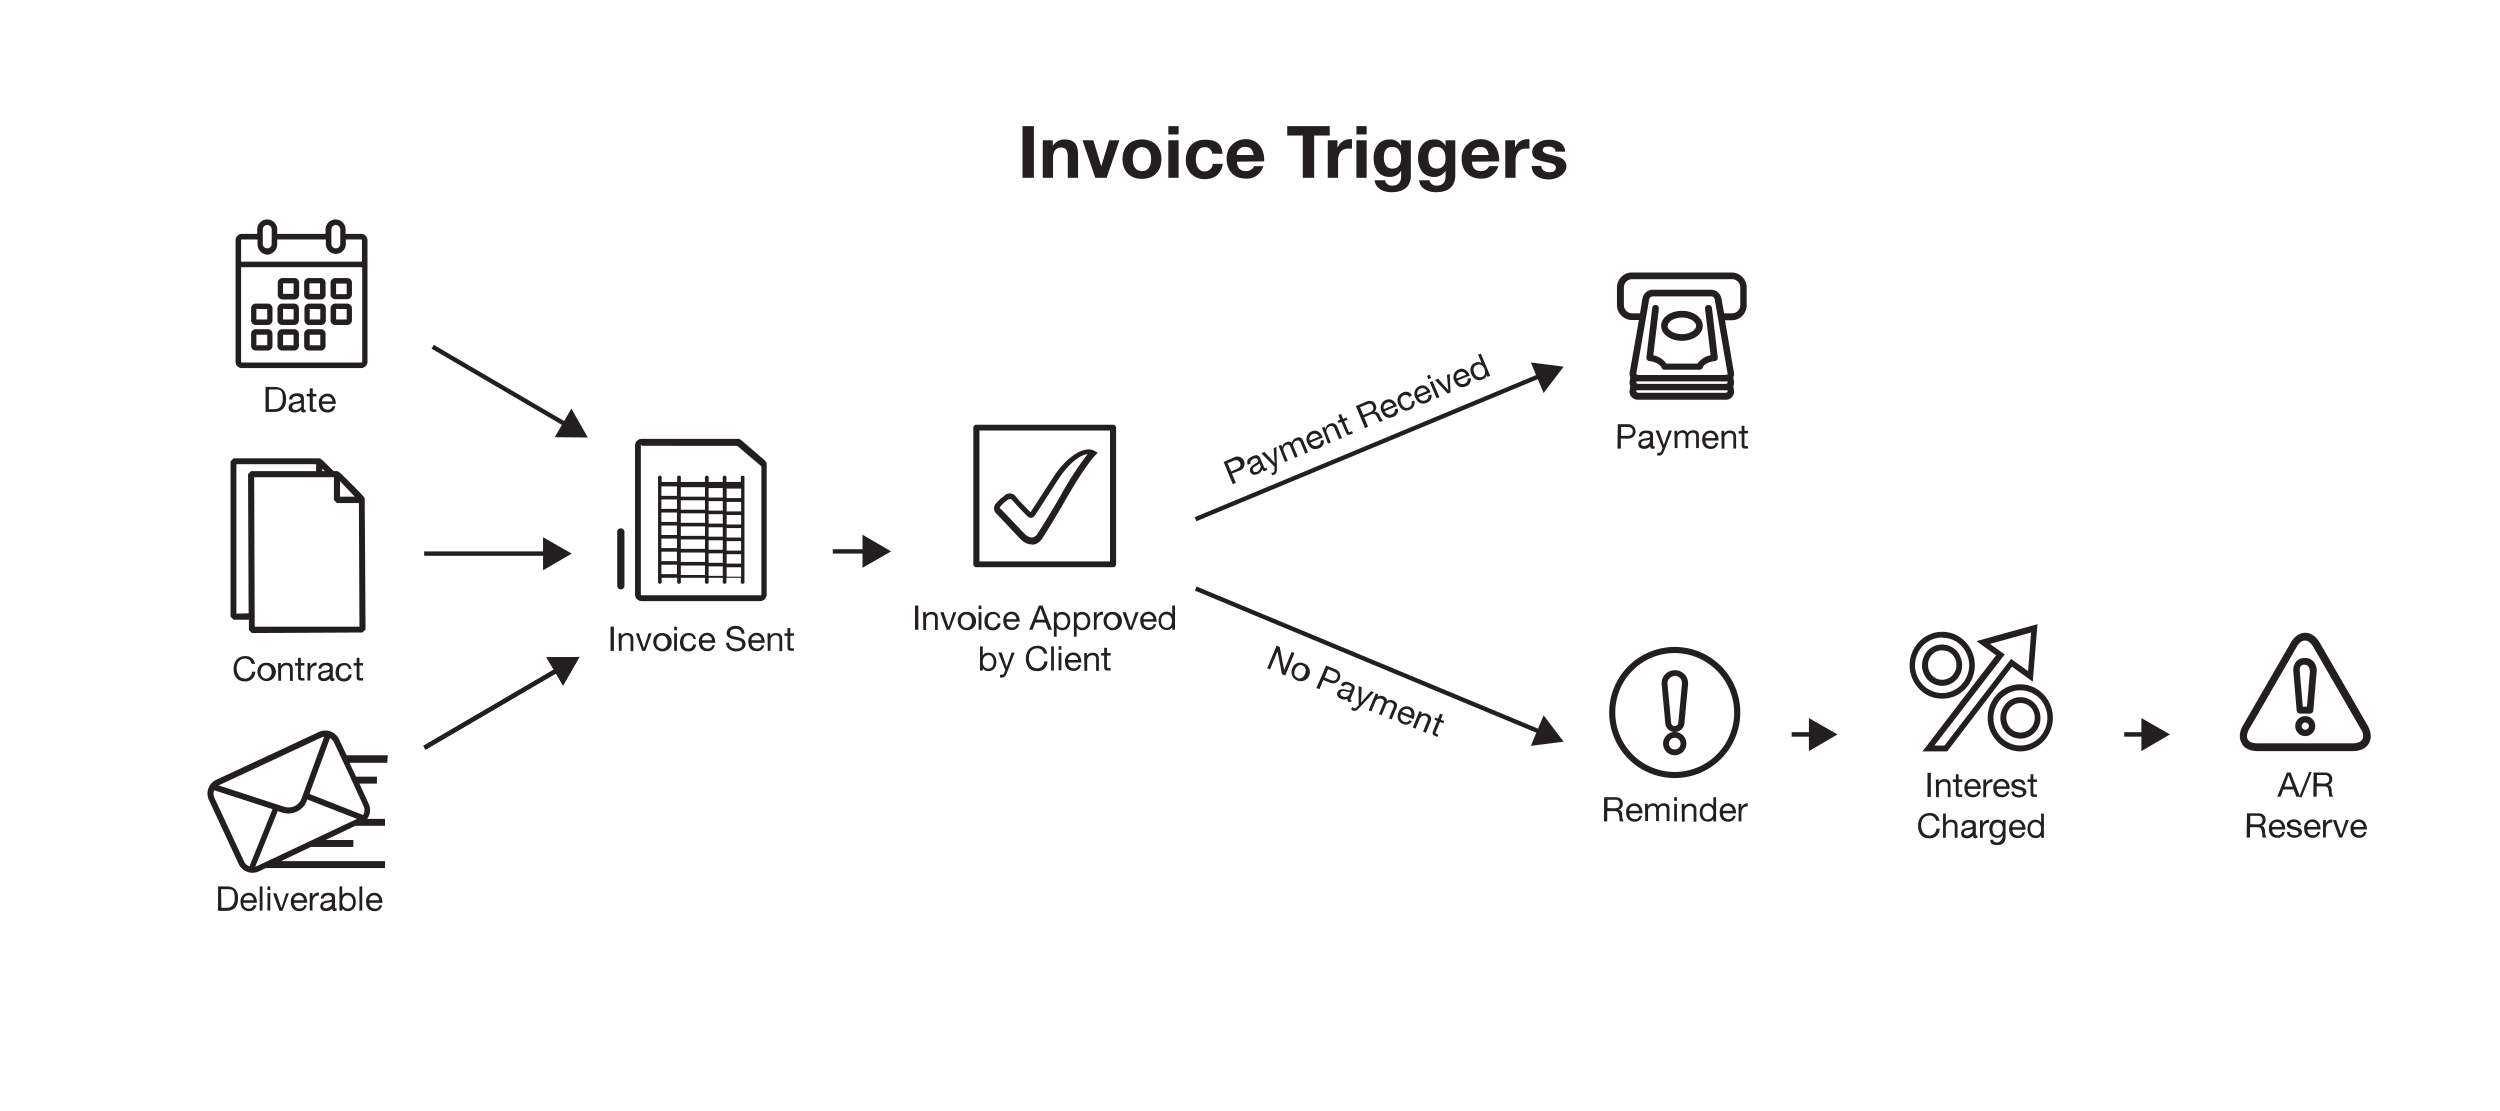 <svg id="Layer_1" data-name="Layer 1" xmlns="http://www.w3.org/2000/svg" viewBox="0 0 900 400"><defs><style>.cls-1{fill:#231f20}</style></defs><title>Artboard 1</title><path class="cls-1" d="M368.1 45.4h4.1V64h-4.1zM375.4 50.5h3.6v1.9h.1a4.8 4.8 0 0 1 4.1-2.2c3.9 0 4.9 2.2 4.9 5.6V64h-3.7v-7.6c0-2.2-.7-3.3-2.4-3.3s-2.9 1.1-2.9 3.9v7h-3.7zM398.4 64h-4.1l-4.6-13.5h3.9l2.8 9.2h.1l2.8-9.2h3.7zM411.1 50.2c4.3 0 7 2.8 7 7.1s-2.7 7.1-7 7.1-7-2.8-7-7.1 2.7-7.1 7-7.1zm0 11.4c2.5 0 3.3-2.2 3.3-4.3s-.8-4.3-3.3-4.3-3.3 2.2-3.3 4.3.8 4.3 3.3 4.3zM424.3 48.4h-3.7v-3h3.7zm-3.7 2.1h3.7V64h-3.7zM436.4 55.3a2.5 2.5 0 0 0-2.7-2.3c-2.4 0-3.2 2.4-3.2 4.4s.8 4.3 3.1 4.3a2.9 2.9 0 0 0 3-2.7h3.6c-.5 3.6-3 5.5-6.5 5.5a6.6 6.6 0 0 1-6.8-6.9c0-4.2 2.5-7.3 6.9-7.3s6.1 1.7 6.3 5.1zM445.3 58.2c.1 2.4 1.3 3.4 3.3 3.4a3.1 3.1 0 0 0 2.9-1.8h3.3a6.1 6.1 0 0 1-6.3 4.5c-4.3 0-6.9-2.9-6.9-7.1a6.8 6.8 0 0 1 6.9-7.1c4.6 0 6.8 3.9 6.6 8zm6-2.4c-.3-1.9-1.1-2.9-3-2.9a2.9 2.9 0 0 0-3.1 2.9zM469 48.8h-5.6v-3.4h15.3v3.4h-5.6V64H469z"/><path class="cls-1" d="M478 50.5h3.5V53h.1a4.8 4.8 0 0 1 4.3-2.9h.8v3.4h-1.3c-2.7 0-3.7 2-3.7 4.3V64H478zM492 48.4h-3.7v-3h3.7zm-3.7 2.1h3.7V64h-3.7zM507.9 63.2c0 2.2-.8 6-7 6-2.7 0-5.8-1.3-6-4.3h3.7a2.5 2.5 0 0 0 2.8 1.9c2.1 0 3-1.4 3-3.3v-1.9h-.1a4.6 4.6 0 0 1-4 2.1c-4 0-5.8-3.1-5.8-6.8s2-6.7 5.8-6.7a4.2 4.2 0 0 1 4 2.2h.1v-1.9h3.5zm-3.5-6.1c0-2.2-.8-4.2-3.2-4.2s-3 1.8-3 3.8.7 4 3 4 3.2-1.6 3.2-3.6zM523.9 63.2c0 2.2-.8 6-7 6-2.7 0-5.8-1.3-6-4.3h3.7a2.5 2.5 0 0 0 2.8 1.9c2.1 0 3-1.4 3-3.3v-1.9h-.1a4.6 4.6 0 0 1-4 2.1c-4 0-5.8-3.1-5.8-6.8s2-6.7 5.8-6.7a4.2 4.2 0 0 1 4 2.2h.1v-1.9h3.5zm-3.5-6.1c0-2.2-.8-4.2-3.2-4.2s-3 1.8-3 3.8.7 4 3 4 3.2-1.6 3.2-3.6zM529.9 58.2c.1 2.4 1.3 3.4 3.3 3.4a3.1 3.1 0 0 0 2.9-1.8h3.3a6.1 6.1 0 0 1-6.3 4.5c-4.3 0-6.9-2.9-6.9-7.1a6.8 6.8 0 0 1 6.9-7.1c4.6 0 6.8 3.9 6.6 8zm6-2.4c-.3-1.9-1.1-2.9-3-2.9a2.9 2.9 0 0 0-3.1 2.9zM541.9 50.5h3.5V53h.1a4.8 4.8 0 0 1 4.3-2.9h.8v3.4h-1.3c-2.7 0-3.7 2-3.7 4.3V64h-3.7zM554.9 59.7c0 1.6 1.4 2.3 2.8 2.3s2.4-.4 2.4-1.7-1.5-1.5-4.2-2.1-4.3-1.2-4.3-3.6 3-4.3 5.9-4.3 5.7 1 6 4.3H560c-.1-1.4-1.2-1.8-2.5-1.8s-2.1.2-2.1 1.3 2.1 1.5 4.2 2 4.3 1.3 4.3 3.8-3.1 4.7-6.2 4.7-6.2-1.2-6.3-4.8zM101.7 107.8h4.3a1.7 1.7 0 0 0 1.7-1.7v-4.3a1.7 1.7 0 0 0-1.7-1.7h-4.3a1.7 1.7 0 0 0-1.7 1.7v4.3a1.7 1.7 0 0 0 1.7 1.7zm.2-2V102h3.8v3.8zM111.2 107.8h4.3a1.7 1.7 0 0 0 1.7-1.7v-4.3a1.7 1.7 0 0 0-1.7-1.7h-4.3a1.7 1.7 0 0 0-1.7 1.7v4.3a1.7 1.7 0 0 0 1.7 1.7zm.2-2V102h3.8v3.8zM125 100.1h-4.3a1.7 1.7 0 0 0-1.7 1.7v4.2a1.7 1.7 0 0 0 1.7 1.7h4.3a1.7 1.7 0 0 0 1.7-1.7v-4.3a1.7 1.7 0 0 0-1.7-1.6zm-.2 2v3.8H121v-3.8zM105.9 109.3h-4.3a1.7 1.7 0 0 0-1.7 1.7v4.3a1.7 1.7 0 0 0 1.7 1.7h4.3a1.7 1.7 0 0 0 1.7-1.7V111a1.7 1.7 0 0 0-1.7-1.7zm-.2 2v3.7h-3.8v-3.8zM125 109.3h-4.3a1.7 1.7 0 0 0-1.7 1.7v4.3a1.7 1.7 0 0 0 1.7 1.7h4.3a1.7 1.7 0 0 0 1.7-1.7V111a1.7 1.7 0 0 0-1.7-1.7zm-.2 2v3.7H121v-3.8zM115.5 109.3h-4.2a1.7 1.7 0 0 0-1.7 1.7v4.3a1.7 1.7 0 0 0 1.7 1.7h4.3a1.7 1.7 0 0 0 1.7-1.7V111a1.7 1.7 0 0 0-1.8-1.7zm-.2 2v3.7h-3.8v-3.8zM105.9 118.5h-4.3a1.7 1.7 0 0 0-1.7 1.7v4.3a1.7 1.7 0 0 0 1.7 1.7h4.3a1.7 1.7 0 0 0 1.7-1.7v-4.3a1.7 1.7 0 0 0-1.7-1.7zm-.2 2v3.8h-3.8v-3.8zM115.5 118.5h-4.3a1.7 1.7 0 0 0-1.7 1.7v4.3a1.7 1.7 0 0 0 1.7 1.7h4.3a1.7 1.7 0 0 0 1.7-1.7v-4.3a1.7 1.7 0 0 0-1.7-1.7zm-.2 2v3.8h-3.8v-3.8zM96.4 109.3h-4.3a1.7 1.7 0 0 0-1.7 1.7v4.3a1.7 1.7 0 0 0 1.7 1.7h4.3a1.7 1.7 0 0 0 1.7-1.7V111a1.7 1.7 0 0 0-1.7-1.7zm-.2 2v3.7h-3.9v-3.8zM96.4 118.5h-4.3a1.7 1.7 0 0 0-1.7 1.7v4.3a1.7 1.7 0 0 0 1.7 1.7h4.3a1.7 1.7 0 0 0 1.7-1.7v-4.3a1.7 1.7 0 0 0-1.7-1.7zm-.2 2v3.8h-3.9v-3.8z"/><path class="cls-1" d="M132.3 86.5a2.3 2.3 0 0 0-2.3-2.3h-5.6v-1.6a3.6 3.6 0 1 0-7.2 0v1.6H99.8v-1.6a3.6 3.6 0 1 0-7.2 0v1.6h-5.5a2.3 2.3 0 0 0-2.3 2.3v43.7a2.3 2.3 0 0 0 1.9 2.3H130a2.3 2.3 0 0 0 2.3-2.3v-35zm-45.5 43.7v-34h43.6v34a.3.3 0 0 1-.3.3h-43a.3.3 0 0 1-.3-.3zm11-42.4a1.6 1.6 0 1 1-3.2 0v-5.2a1.6 1.6 0 1 1 3.2 0zm-1.6 3.9a3.8 3.8 0 0 0 3.6-3.9v-1.6h17.5v1.6a3.6 3.6 0 1 0 7.2 0v-1.6h5.5a.3.3 0 0 1 .3.3v7.7H86.8v-7.7a.3.3 0 0 1 .3-.3h5.6v1.6a3.8 3.8 0 0 0 3.5 3.9zm26.3-6.5v2.6a1.6 1.6 0 1 1-3.2 0v-5.2a1.6 1.6 0 1 1 3.2 0zM131.3 179.7c0-.5 0-.7-4.7-5.4s-4.8-4.7-5.4-4.7h-1.1c-4.6-4.6-4.7-4.6-5.3-4.6H84.1l-1.1 1.1V222l1.1 1.1h5.5v3.7l1.1 1.1 39.8-.2 1.1-1.1zm-3.6-.9h-5.3v-5.6zm-10.8-9.2h-.9v-.9zm-31.8 51.3v-53.8h28.7v2.5H90.4l-1.1 1.1.2 50.1zm6.6 4.7l-.2-53.8h28.7v8.2l1.1 1.1h7.9l.2 44.5zM90.6 239a2.3 2.3 0 0 0-2.4-1.9c-2.1 0-3 1.7-3 3.5s.9 3.7 3 3.7a2.5 2.5 0 0 0 2.5-2.5h1.2a3.5 3.5 0 0 1-3.8 3.5c-2.7 0-4-2-4-4.5s1.4-4.6 4.1-4.6a3.3 3.3 0 0 1 3.6 2.8zM95.8 238.6a3.3 3.3 0 1 1-3.1 3.3 3 3 0 0 1 3.1-3.3zm0 5.7c1.1 0 2-.9 2-2.4s-.9-2.4-2-2.4-2 .9-2 2.4.9 2.4 2 2.4zM100.1 238.7h1v1a2.2 2.2 0 0 1 2.1-1.1c1.7 0 2.2 1 2.2 2.3v4.2h-1v-4.3a1.2 1.2 0 0 0-1.3-1.3 1.8 1.8 0 0 0-1.9 2v3.6h-1zM108.3 238.7h1.3v.9h-1.3v3.9c0 .5.1.6.8.6h.5v.9h-.8c-1.1 0-1.5-.2-1.5-1.4v-4h-1.1v-.9h1.1v-1.9h1zM110.7 238.7h1v1.3a2.3 2.3 0 0 1 2.3-1.5v1.1c-1.7 0-2.3 1-2.3 2.6v2.8h-1zM120.4 245l-.7.2c-.5 0-.9-.3-.9-1a2.8 2.8 0 0 1-2.2 1c-1.1 0-2.1-.5-2.1-1.8s1.1-1.7 2.1-1.9 2.1-.1 2.1-.9-.7-1.1-1.4-1.1-1.5.3-1.6 1.2h-1c.1-1.6 1.3-2.1 2.7-2.1s2.4.3 2.4 1.7v3.2c0 .5 0 .7.3.7h.3zm-1.7-3.2a5.3 5.3 0 0 1-1.9.4c-.7.1-1.3.4-1.3 1.1s.6.9 1.2.9 1.9-.9 1.9-1.4zM125.6 240.8a1.5 1.5 0 0 0-1.6-1.3c-1.5 0-2 1.2-2 2.5s.5 2.3 1.8 2.3a1.6 1.6 0 0 0 1.7-1.5h1.1a2.6 2.6 0 0 1-2.8 2.5c-1.9 0-3-1.3-3-3.2s1-3.4 3-3.4a2.4 2.4 0 0 1 2.7 2.2zM129.4 238.7h1.3v.9h-1.3v3.9c0 .5.1.6.8.6h.5v.9h-.8c-1.1 0-1.5-.2-1.5-1.4v-4h-1.1v-.9h1.1v-1.9h1zM219.8 225.6h1.2v8.7h-1.2zM222.7 228h1v1a2.2 2.2 0 0 1 2.1-1.1c1.7 0 2.2 1 2.2 2.3v4.2h-1V230a1.2 1.2 0 0 0-1.3-1.3 1.8 1.8 0 0 0-1.9 2v3.6h-1zM232.3 234.3h-1.1l-2.3-6.3h1.1l1.8 5.3 1.7-5.3h1.1zM238.3 227.9a3.3 3.3 0 1 1-3.1 3.3 3 3 0 0 1 3.1-3.3zm0 5.7c1.1 0 2-.9 2-2.4s-.9-2.4-2-2.4-2 .9-2 2.4.9 2.3 2 2.3zM243.7 226.9h-1v-1.3h1zm-1 1.1h1v6.3h-1zM249.6 230a1.5 1.5 0 0 0-1.6-1.3c-1.5 0-2 1.2-2 2.5s.5 2.3 1.8 2.3a1.6 1.6 0 0 0 1.7-1.5h1.1a2.6 2.6 0 0 1-2.8 2.5c-1.9 0-3-1.3-3-3.2s1-3.4 3-3.4a2.4 2.4 0 0 1 2.7 2.2zM257.3 232.3a2.5 2.5 0 0 1-2.7 2.1c-2 0-3-1.4-3-3.3a3 3 0 0 1 3-3.3c2.2 0 2.9 2.1 2.9 3.6h-4.7a1.9 1.9 0 0 0 2 2.1 1.5 1.5 0 0 0 1.6-1.2zm-1-1.8a1.8 1.8 0 0 0-1.8-1.8 1.8 1.8 0 0 0-1.8 1.8zM267 228.2a1.9 1.9 0 0 0-2.2-1.8c-1 0-2 .4-2 1.5s1.4 1.2 2.8 1.5 2.8.8 2.8 2.5-1.8 2.6-3.4 2.6-3.6-1-3.6-3.1h1.1c0 1.5 1.2 2.1 2.5 2.1s2.2-.3 2.2-1.6-1.4-1.4-2.8-1.7-2.8-.7-2.8-2.3 1.6-2.6 3.2-2.6 3.1.8 3.2 2.8zM275.1 232.3a2.5 2.5 0 0 1-2.7 2.1c-2 0-3-1.4-3-3.3a3 3 0 0 1 3-3.3c2.2 0 2.9 2.1 2.9 3.6h-4.7a1.9 1.9 0 0 0 2 2.1 1.5 1.5 0 0 0 1.6-1.2zm-1-1.8a1.8 1.8 0 0 0-1.8-1.8 1.8 1.8 0 0 0-1.8 1.8zM276.3 228h1v1a2.2 2.2 0 0 1 2.1-1.1c1.7 0 2.2 1 2.2 2.3v4.2h-1V230a1.2 1.2 0 0 0-1.3-1.3 1.8 1.8 0 0 0-1.9 2v3.6h-1zM284.5 228h1.3v.9h-1.3v3.9c0 .5.1.6.8.6h.5v.9h-.8c-1.1 0-1.5-.2-1.5-1.4v-4h-1.1v-.9h1.1v-1.9h1zM329.4 218h1.2v8.7h-1.2zM332.3 220.4h1v1a2.2 2.2 0 0 1 2.1-1.1c1.7 0 2.2 1 2.2 2.3v4.2h-1v-4.3a1.2 1.2 0 0 0-1.3-1.3 1.8 1.8 0 0 0-1.9 2v3.6h-1zM341.9 226.7h-1.1l-2.3-6.3h1.2l1.8 5.3 1.7-5.3h1.1zM347.9 220.3a3.3 3.3 0 1 1-3.1 3.3 3 3 0 0 1 3.1-3.3zm0 5.7c1.1 0 2-.9 2-2.4s-.9-2.4-2-2.4-2 .9-2 2.4.9 2.4 2 2.4zM353.3 219.3h-1V218h1zm-1 1.1h1v6.3h-1zM359.2 222.4a1.5 1.5 0 0 0-1.6-1.3c-1.5 0-2 1.2-2 2.5s.5 2.3 1.8 2.3a1.6 1.6 0 0 0 1.7-1.5h1.1a2.6 2.6 0 0 1-2.8 2.5c-1.9 0-3-1.3-3-3.2s1-3.4 3-3.4a2.4 2.4 0 0 1 2.7 2.2zM366.9 224.7a2.5 2.5 0 0 1-2.7 2.1c-2 0-3-1.4-3-3.3a3 3 0 0 1 3-3.3c2.2 0 2.9 2.1 2.9 3.6h-4.7a1.9 1.9 0 0 0 2 2.1 1.5 1.5 0 0 0 1.6-1.2zm-1-1.8a1.8 1.8 0 0 0-1.8-1.8 1.8 1.8 0 0 0-1.8 1.8zM374 218h1.3l3.4 8.7h-1.3l-1-2.6h-3.7l-1 2.6h-1.2zm-.9 5.1h3l-1.5-4.1zM379.4 220.4h1v.9a2.1 2.1 0 0 1 2-1c1.9 0 2.9 1.5 2.9 3.3s-1 3.3-2.9 3.3a2.4 2.4 0 0 1-2-1v3.3h-1zm2.9.8c-1.4 0-1.9 1.2-1.9 2.4s.6 2.4 2 2.4 1.9-1.2 1.9-2.4-.7-2.4-2-2.4zM386.6 220.4h1v.9a2.1 2.1 0 0 1 2-1c1.9 0 2.9 1.5 2.9 3.3s-1 3.3-2.9 3.3a2.4 2.4 0 0 1-2-1v3.3h-1zm2.9.8c-1.4 0-1.9 1.2-1.9 2.4s.6 2.4 2 2.4 1.9-1.2 1.9-2.4-.6-2.4-2-2.4zM393.8 220.4h1v1.3a2.3 2.3 0 0 1 2.3-1.5v1.1c-1.7 0-2.3 1-2.3 2.6v2.8h-1zM400.4 220.3a3.3 3.3 0 1 1-3.1 3.3 3 3 0 0 1 3.1-3.3zm0 5.7c1.1 0 2-.9 2-2.4s-.9-2.4-2-2.4-2 .9-2 2.4.9 2.4 2 2.4zM407.5 226.7h-1.1l-2.3-6.3h1.2l1.8 5.3 1.7-5.3h1.1zM416.2 224.7a2.5 2.5 0 0 1-2.7 2.1c-2 0-3-1.4-3-3.3a3 3 0 0 1 3-3.3c2.2 0 2.9 2.1 2.9 3.6h-4.7a1.9 1.9 0 0 0 2 2.1 1.5 1.5 0 0 0 1.6-1.2zm-1-1.8a1.8 1.8 0 0 0-1.8-1.8 1.8 1.8 0 0 0-1.8 1.8zM423 226.7h-1v-.9a2.1 2.1 0 0 1-2 1c-1.9 0-2.9-1.5-2.9-3.3s1-3.3 2.9-3.3a2.4 2.4 0 0 1 2 1V218h1zm-3-.7c1.4 0 1.9-1.2 1.9-2.4s-.6-2.4-2-2.4-1.9 1.2-1.9 2.4.7 2.4 2 2.4zM352.8 232.7h1v3.3a2.1 2.1 0 0 1 2-1c1.9 0 2.9 1.5 2.9 3.3s-1 3.3-2.9 3.3a2.4 2.4 0 0 1-2-1v.8h-1zm2.9 3.2c-1.4 0-1.9 1.2-1.9 2.4s.6 2.4 2 2.4 1.9-1.2 1.9-2.4-.6-2.5-2-2.5zM362.5 242.2c-.5 1.2-.9 1.7-1.8 1.7h-.7v-1h.6a.9.9 0 0 0 .9-.6l.4-1.1-2.5-6.3h1.2l1.8 5.2 1.8-5.2h1.1zM375.8 235.3a2.3 2.3 0 0 0-2.4-1.9c-2.1 0-3 1.7-3 3.5s.9 3.7 3 3.7a2.5 2.5 0 0 0 2.5-2.5h1.2a3.5 3.5 0 0 1-3.8 3.5c-2.7 0-4-2-4-4.5s1.4-4.6 4.1-4.6a3.3 3.3 0 0 1 3.6 2.8zM378.4 232.7h1v8.7h-1zM382.1 233.9h-1v-1.3h1zm-1 1.1h1v6.3h-1zM389.1 239.4a2.5 2.5 0 0 1-2.7 2.1c-2 0-3-1.4-3-3.3a3 3 0 0 1 3-3.3c2.2 0 2.9 2.1 2.9 3.6h-4.7a1.9 1.9 0 0 0 2 2.1 1.5 1.5 0 0 0 1.6-1.2zm-1-1.8a1.8 1.8 0 0 0-1.8-1.8 1.8 1.8 0 0 0-1.8 1.8zM390.3 235.1h1v1a2.2 2.2 0 0 1 2.1-1.1c1.7 0 2.2 1 2.2 2.3v4.2h-1v-4.3a1.2 1.2 0 0 0-1.3-1.3 1.8 1.8 0 0 0-1.9 2v3.6h-1zM398.5 235.1h1.3v.9h-1.3v3.9c0 .5.1.6.8.6h.5v.9h-.8c-1.1 0-1.5-.2-1.5-1.4v-4h-1.1v-.9h1.1v-1.9h1zM440.5 166.3l3.5-1.5a2.6 2.6 0 1 1 2 4.7l-2.5 1 1.4 3.3-1.1.5zm2.7 3.4l2.1-.9c1.2-.5 1.5-1.3 1.1-2.2s-1.2-1.2-2.4-.7l-2.1.9zM456.2 169.1l-.6.4c-.5.2-.9.1-1.2-.6a2.8 2.8 0 0 1-1.7 1.8c-1.1.4-2.1.3-2.6-.8s.3-2 1.2-2.6 1.9-1 1.6-1.7-1.1-.7-1.7-.4-1.3.8-1 1.7l-1 .4c-.6-1.5.3-2.4 1.6-3s2.3-.7 2.9.7l1.3 3c.2.4.3.7.6.5l.3-.2zm-2.8-2.3a5.3 5.3 0 0 1-1.6 1.1c-.6.4-1 .8-.7 1.5s.9.6 1.5.4 1.4-1.5 1.2-2.1zM459.7 168.6c0 1.3-.2 1.9-1 2.3l-.7.2-.4-.9h.6a.9.9 0 0 0 .6-.9V168l-4.7-4.8 1.1-.5 3.7 4-.4-5.4 1-.4zM460.3 160.5l.9-.4.4.9a2.3 2.3 0 0 1 1.5-1.8 1.7 1.7 0 0 1 2 .3 2.3 2.3 0 0 1 1.4-1.8c1.2-.5 2.1-.3 2.6.9l1.8 4.3-1 .4-1.6-3.8c-.3-.7-.7-1.2-1.7-.8a1.5 1.5 0 0 0-.9 2.1l1.5 3.6-1 .4-1.6-3.8c-.3-.8-.8-1.2-1.6-.8a1.7 1.7 0 0 0-.9 2.1l1.5 3.6-1 .4zM476.5 158.4a2.5 2.5 0 0 1-1.7 3c-1.9.8-3.3-.1-4.1-1.9a3 3 0 0 1 1.5-4.2c2.1-.9 3.5.8 4 2.2l-4.4 1.8a1.9 1.9 0 0 0 2.6 1.1 1.5 1.5 0 0 0 1-1.8zm-1.6-1.2a1.8 1.8 0 0 0-2.4-.9 1.8 1.8 0 0 0-1 2.3zM475.9 154l.9-.4.4.9a2.2 2.2 0 0 1 1.4-1.9c1.5-.6 2.4 0 2.9 1.3l1.6 3.8-1 .4-1.7-3.9a1.2 1.2 0 0 0-1.7-.7 1.8 1.8 0 0 0-1 2.5l1.4 3.3-1 .4zM483.5 150.8l1.2-.5.4.8-1.2.5 1.5 3.6c.2.4.3.5.9.2l.4-.2.4.8-.7.3c-1 .4-1.5.4-1.9-.7l-1.6-3.7-1 .4-.4-.8 1-.4-.7-1.7 1-.4zM488.1 146.2l3.8-1.6c1.5-.6 2.8-.2 3.3 1.1a2.1 2.1 0 0 1-.5 2.6c1-.2 1.5.4 1.9 1.1s.7 1.7 1.4 2l-1.2.5c-.4-.2-.6-1.1-1.1-1.9s-.9-1.3-2-.9l-2.6 1.1 1.4 3.4-1.1.5zm4.9 2.3c1-.4 1.7-1 1.3-2.2a1.4 1.4 0 0 0-2-.8l-2.7 1.1 1.2 2.8zM503.2 147.1a2.5 2.5 0 0 1-1.7 3c-1.9.8-3.3-.1-4.1-1.9a3 3 0 0 1 1.5-4.2c2.1-.9 3.5.8 4 2.2l-4.4 1.8a1.9 1.9 0 0 0 2.6 1.1 1.5 1.5 0 0 0 1-1.8zm-1.6-1.2a1.8 1.8 0 0 0-2.4-.9 1.8 1.8 0 0 0-1 2.3zM507.3 142.9a1.5 1.5 0 0 0-1.9-.6c-1.4.6-1.4 1.9-.9 3s1.4 1.9 2.6 1.4a1.6 1.6 0 0 0 1-2.1l1-.4a2.6 2.6 0 0 1-1.6 3.3c-1.8.8-3.2-.1-4-1.8s-.4-3.5 1.4-4.3a2.4 2.4 0 0 1 3.4.9zM515.3 142a2.5 2.5 0 0 1-1.7 3c-1.9.8-3.3-.1-4.1-1.9a3 3 0 0 1 1.5-4.1c2.1-.9 3.5.8 4 2.2l-4.4 1.8a1.9 1.9 0 0 0 2.6 1.1 1.5 1.5 0 0 0 1-1.8zm-1.6-1.2a1.8 1.8 0 0 0-2.4-.9 1.8 1.8 0 0 0-1 2.3zM515.2 136.1l-1 .4-.5-1.2 1-.4zm-.5 1.5l1-.4 2.5 5.8-1 .4zM522.2 141.3l-1 .4-4.6-4.9 1.1-.5 3.7 4.2-.5-5.5 1-.4zM529.4 136.1a2.5 2.5 0 0 1-1.7 3c-1.9.8-3.3-.1-4.1-1.9a3 3 0 0 1 1.5-4.2c2.1-.9 3.5.8 4 2.2l-4.4 1.8a1.9 1.9 0 0 0 2.6 1.1 1.5 1.5 0 0 0 1-1.8zm-1.6-1.2a1.8 1.8 0 0 0-2.4-.9 1.8 1.8 0 0 0-1 2.3zM536.5 135.3l-1 .4-.3-.8a2.1 2.1 0 0 1-1.5 1.7c-1.8.8-3.3-.3-4-1.9s-.4-3.4 1.4-4.1a2.4 2.4 0 0 1 2.3.1l-1.3-3 1-.4zm-3 .4c1.3-.5 1.3-1.9.9-2.9s-1.4-2-2.8-1.4-1.3 1.9-.8 3a2.1 2.1 0 0 0 2.7 1.3zM459.6 232.4l1.1.5 1.6 8.3 2.7-6.5 1 .4-3.3 8.1-1.2-.5-1.6-8.2-2.7 6.5-1-.4zM469.3 238.8a3.3 3.3 0 1 1-4.1 1.9 3 3 0 0 1 4.1-1.9zm-2.2 5.3c1 .4 2.1 0 2.7-1.5s.1-2.5-.9-3-2.1 0-2.7 1.5-.1 2.5.9 2.9zM477.4 239.6l3.5 1.4a2.6 2.6 0 1 1-2 4.8l-2.5-1-1.4 3.3-1.1-.4zm-.5 4.3l2.1.9c1.2.5 2 .2 2.4-.8s.1-1.7-1.2-2.2l-2.1-.9zM486.4 252.7h-.8a.8.8 0 0 1-.4-1.2 2.8 2.8 0 0 1-2.4.1c-1.1-.4-1.7-1.3-1.3-2.4s1.6-1.2 2.7-1 2 .7 2.3-.1-.3-1.3-.9-1.5-1.5-.3-1.9.5l-1-.4c.6-1.4 2-1.5 3.3-.9s2.1 1.1 1.5 2.5l-1.2 3c-.2.5-.3.7 0 .8h.3zm-.3-3.6a5.3 5.3 0 0 1-1.9-.3c-.7-.1-1.3-.1-1.6.6s.2 1.1.8 1.3a1.7 1.7 0 0 0 2.3-.6zM489.3 254.9c-.9 1-1.5 1.2-2.3.9l-.6-.4.4-.9.5.4a.9.9 0 0 0 1-.2l.8-.8V247l1.1.4-.2 5.5 3.6-4.1 1 .4zM495.3 249.6l.9.4-.4.9a2.3 2.3 0 0 1 2.3-.2 1.7 1.7 0 0 1 1.2 1.7 2.3 2.3 0 0 1 2.2-.2c1.2.5 1.7 1.3 1.3 2.5L501 259l-1-.4 1.6-3.8c.3-.7.3-1.4-.6-1.8a1.5 1.5 0 0 0-2.1.9l-1.5 3.6-1-.4 1.6-3.8c.3-.8.3-1.4-.6-1.7a1.7 1.7 0 0 0-2.2.9l-1.5 3.6-1-.4zM508.3 259.6a2.5 2.5 0 0 1-3.3 1c-1.9-.8-2.2-2.4-1.5-4.2a3 3 0 0 1 4-1.9c2.1.8 1.9 3 1.3 4.4l-4.4-1.8a1.9 1.9 0 0 0 1 2.7 1.5 1.5 0 0 0 2-.5zm-.3-2a1.8 1.8 0 0 0-1-2.3 1.8 1.8 0 0 0-2.3 1zM511 256l.9.4-.4.9a2.2 2.2 0 0 1 2.3-.3c1.5.6 1.7 1.7 1.1 3l-1.6 3.8-1-.4 1.6-4a1.2 1.2 0 0 0-.7-1.7 1.8 1.8 0 0 0-2.2 1.3l-1.4 3.3-1-.4zM518.7 259.1l1.2.5-.3.8-1.2-.5-1.5 3.6c-.2.4-.1.6.5.8l.4.2-.3.8-.7-.3c-1-.4-1.3-.8-.9-1.8l1.5-3.7-1-.4.3-.8 1 .4.7-1.8 1 .4zM273.8 216.4H231a2.4 2.4 0 0 1-2.4-2.4v-53.6a2.4 2.4 0 0 1 2.4-2.4h35.1l.7.4 8.5 7.3.6.7v.2a2.3 2.3 0 0 1 .1.6V214a2.4 2.4 0 0 1-2.2 2.4zM231 160.1a.3.3 0 0 0-.3.3V214a.3.3 0 0 0 .3.3h42.8a.3.3 0 0 0 .3-.3v-46.2h-.1l-8.6-7.3H231zm34 0zm.4-2.1z"/><path class="cls-1" d="M261.5 172.2a.7.7 0 1 0-1.3 0v1.3h-5.1v-1.3a.7.7 0 1 0-1.3 0v1.3h-8.7v-1.3a.7.7 0 1 0-1.3 0v1.3h-5.6v-1.3a.7.7 0 1 0-1.3 0v37a.7.7 0 1 0 1.3 0V208h5.6v1.2a.7.7 0 1 0 1.3 0V208h8.7v1.2a.7.7 0 1 0 1.3 0V208h5.1v1.2a.7.7 0 1 0 1.3 0V208h5.2v1.2a.7.7 0 1 0 1.3 0v-37a.7.7 0 1 0-1.3 0v1.3h-5.2zm-17.8 34.5h-5.6v-3.4h5.6zm0-4.7h-5.6v-3.4h5.6zm0-4.7h-5.6v-3.4h5.6zm0-4.7h-5.6v-3.4h5.6zm0-4.7h-5.6v-3.4h5.6zm0-4.7h-5.6v-3.4h5.6zm0-4.7h-5.6v-3.4h5.6zm10.1 28.5h-8.7v-3.4h8.7zm0-4.7h-8.7v-3.4h8.7zm0-4.7h-8.7v-3.4h8.7zm0-4.7h-8.7v-3.4h8.7zm0-4.7h-8.7v-3.4h8.7zm0-4.7h-8.7v-3.4h8.7zm0-4.7h-8.7v-3.4h8.7zm6.4 28.5h-5.1v-3.4h5.1zm0-4.7h-5.1v-3.4h5.1zm0-4.7h-5.1v-3.4h5.1zm0-4.7h-5.1v-3.4h5.1zm0-4.7h-5.1v-3.4h5.1zm0-4.7h-5.1v-3.4h5.1zm0-4.7h-5.1v-3.4h5.1zm6.6 28.5h-5.2v-3.4h5.2zm0-4.7h-5.2v-3.4h5.2zm0-4.7h-5.2v-3.4h5.2zm0-4.7h-5.2v-3.4h5.2zm0-4.7h-5.2v-3.4h5.2zm0-4.7h-5.2v-3.4h5.2zm0-8.2v3.4h-5.2v-3.4zM224.8 210.9v-19.4a1.3 1.3 0 1 0-2.6 0v19.4a1.3 1.3 0 1 0 2.6 0zM602.9 280.1a23.6 23.6 0 1 1 23.6-23.6 23.6 23.6 0 0 1-23.6 23.6zm0-45a21.4 21.4 0 1 0 21.4 21.4 21.5 21.5 0 0 0-21.4-21.4z"/><path class="cls-1" d="M602.9 263.5h-.3a3.4 3.4 0 0 1-3.1-3.1l-1.3-13.9a4.7 4.7 0 0 1 4.3-5.2 4.7 4.7 0 0 1 5.2 4.3 5.2 5.2 0 0 1 0 .9l-1.3 13.9a3.4 3.4 0 0 1-3.4 3.1zm-.2-20.1a2.6 2.6 0 0 0-2.4 2.8l1.3 13.9a1.3 1.3 0 0 0 2.6 0l1.3-13.9a3.1 3.1 0 0 0 0-.5 2.6 2.6 0 0 0-2.8-2.4z"/><path class="cls-1" d="M602.9 271.9a4.2 4.2 0 1 1 4.2-4.2 4.2 4.2 0 0 1-4.2 4.2zm0-6.3a2.1 2.1 0 1 0 2.1 2.1 2.1 2.1 0 0 0-2.1-2.1zM577.5 287h4.1c1.6 0 2.6.9 2.6 2.3a2.1 2.1 0 0 1-1.5 2.2c1 .2 1.2.9 1.3 1.8a4.5 4.5 0 0 0 .5 2.4h-1.3c-.3-.4-.1-1.3-.3-2.1s-.3-1.6-1.5-1.6h-2.8v3.7h-1.2zm3.6 4c1.1 0 2-.3 2-1.6a1.4 1.4 0 0 0-1.5-1.5h-2.9v3zM591.1 293.7a2.5 2.5 0 0 1-2.7 2.1c-2 0-3-1.4-3-3.3a3 3 0 0 1 3-3.3c2.2 0 2.9 2.1 2.9 3.6h-4.7a1.9 1.9 0 0 0 2 2.1 1.5 1.5 0 0 0 1.6-1.2zm-1-1.8a1.8 1.8 0 0 0-3.6 0zM592.2 289.4h1v.9a2.3 2.3 0 0 1 2-1.1 1.7 1.7 0 0 1 1.7 1.1 2.3 2.3 0 0 1 2-1.1c1.3 0 2.1.5 2.1 1.8v4.6h-1v-4.1c0-.8-.2-1.4-1.2-1.4a1.5 1.5 0 0 0-1.6 1.6v3.9h-1v-4.1c0-.8-.3-1.4-1.2-1.4a1.7 1.7 0 0 0-1.7 1.6v3.9h-1zM603.7 288.3h-1V287h1zm-1 1.1h1v6.3h-1zM605.4 289.4h1v1a2.2 2.2 0 0 1 2.1-1.1c1.7 0 2.2 1 2.2 2.3v4.2h-1v-4.3a1.2 1.2 0 0 0-1.3-1.3 1.8 1.8 0 0 0-1.9 2v3.6h-1zM617.8 295.7h-1v-.9a2.1 2.1 0 0 1-2 1c-1.9 0-2.9-1.5-2.9-3.3s1-3.3 2.9-3.3a2.4 2.4 0 0 1 2 1V287h1zm-2.9-.8c1.4 0 1.9-1.2 1.9-2.4s-.6-2.4-2-2.4-1.9 1.2-1.9 2.4.6 2.5 1.9 2.5zM624.8 293.7a2.5 2.5 0 0 1-2.7 2.1c-2 0-3-1.4-3-3.3a3 3 0 0 1 3-3.3c2.2 0 2.9 2.1 2.9 3.6h-4.7a1.9 1.9 0 0 0 2 2.1 1.5 1.5 0 0 0 1.6-1.2zm-1-1.8a1.8 1.8 0 0 0-3.6 0zM625.9 289.4h1v1.3a2.3 2.3 0 0 1 2.3-1.5v1.1c-1.7 0-2.3 1-2.3 2.6v2.8h-1zM371.4 196c-2.4 0-4.2-2.1-4.4-2.3l-8.1-8.6a2.6 2.6 0 0 1-.4-3.8 19.3 19.3 0 0 1 2.2-2.2h.1l1.2-1a2.7 2.7 0 0 1 3.5.4l.2.3.6.7c.8.9 2.4 2.6 4.7 4.9l8.3-12.8c4.8-7.3 11.1-11.3 14.7-9.3l1.2.7-1 1s-3.8 3.9-10.9 16.5c-3 5.2-6.4 10.8-8 13.2a4.6 4.6 0 0 1-3.6 2.4zm-7.9-16.3h-.4l-1 .8h-.1a18 18 0 0 0-1.9 1.9c-.2.3-.3.5.2.9h.1l8.2 8.6c.4.5 1.8 1.7 3 1.6a2.7 2.7 0 0 0 1.9-1.4c1.6-2.4 5-7.9 8-13.1a119.8 119.8 0 0 1 10-15.5c-2.6.2-6.8 3.4-10.4 8.9l-8.4 13a2 2 0 0 1-1.4 1 1.7 1.7 0 0 1-1.4-.5c-1.7-1.7-4-4.1-5.1-5.4l-.6-.6-.3-.3zm7.3 4.9z"/><path class="cls-1" d="M400.7 204.2h-49.2a1.1 1.1 0 0 1-1.1-1.1V154a1.1 1.1 0 0 1 1.1-1.1h49.2a1.1 1.1 0 0 1 1.1 1.1v49.2a1.1 1.1 0 0 1-1.1 1zm-48.1-2.1h47V155h-47zM693.9 278.2h1.2v8.7h-1.2zM696.9 280.6h1v1a2.2 2.2 0 0 1 2.1-1.1c1.7 0 2.2 1 2.2 2.3v4.2h-1v-4.3a1.2 1.2 0 0 0-1.3-1.3 1.8 1.8 0 0 0-1.9 2v3.6h-1zM705.1 280.6h1.3v.9h-1.3v3.9c0 .5.1.6.8.6h.5v.9h-.8c-1.1 0-1.5-.2-1.5-1.4v-4H703v-.9h1.1v-1.9h1zM712.9 284.9a2.5 2.5 0 0 1-2.7 2.1c-2 0-3-1.4-3-3.3a3 3 0 0 1 3-3.3c2.2 0 2.9 2.1 2.9 3.6h-4.7a1.9 1.9 0 0 0 2 2.1 1.5 1.5 0 0 0 1.6-1.2zm-1-1.8a1.8 1.8 0 0 0-3.6 0zM714 280.6h1v1.4a2.3 2.3 0 0 1 2.3-1.5v1.1c-1.7 0-2.3 1-2.3 2.6v2.8h-1zM723.3 284.9a2.5 2.5 0 0 1-2.7 2.1c-2 0-3-1.4-3-3.3a3 3 0 0 1 3-3.3c2.2 0 2.9 2.1 2.9 3.6h-4.7a1.9 1.9 0 0 0 2 2.1 1.5 1.5 0 0 0 1.6-1.2zm-1-1.8a1.8 1.8 0 0 0-3.6 0zM725.1 285c0 .9.8 1.2 1.7 1.2s1.5-.1 1.5-.9-1-.9-2.1-1.2-2.1-.6-2.1-1.8 1.3-1.8 2.4-1.8 2.5.4 2.6 2h-1c-.1-.8-.8-1.1-1.5-1.1s-1.3.2-1.3.8 1.1.9 2.1 1.1 2.1.6 2.1 1.8-1.4 2-2.7 2-2.6-.6-2.7-2.1zM732 280.6h1.3v.9H732v3.9c0 .5.1.6.8.6h.5v.9h-.8c-1.1 0-1.5-.2-1.5-1.4v-4h-1.1v-.9h1.1v-1.9h1zM697 295.5a2.3 2.3 0 0 0-2.4-1.9c-2.1 0-3 1.7-3 3.5s.9 3.7 3 3.7a2.5 2.5 0 0 0 2.5-2.5h1.2a3.5 3.5 0 0 1-3.8 3.5c-2.7 0-4-2-4-4.5s1.4-4.6 4.1-4.6a3.3 3.3 0 0 1 3.6 2.8zM699.5 292.9h1v3.3a2.1 2.1 0 0 1 2-1.1c1.7 0 2.2 1 2.2 2.3v4.2h-1v-4.3a1.2 1.2 0 0 0-1.3-1.3 1.8 1.8 0 0 0-1.9 2v3.6h-1zM711.9 301.6l-.7.2c-.5 0-.9-.3-.9-1a2.8 2.8 0 0 1-2.2 1c-1.1 0-2.1-.5-2.1-1.8s1.1-1.7 2.1-1.9 2.1-.1 2.1-.9-.7-1.1-1.4-1.1-1.5.3-1.6 1.2h-1c.1-1.6 1.3-2.1 2.7-2.1s2.4.3 2.4 1.7v3.2c0 .5 0 .7.3.7h.3zm-1.7-3.2a5.3 5.3 0 0 1-1.9.4c-.7.1-1.3.4-1.3 1.1s.6.9 1.2.9 1.9-.9 1.9-1.4zM712.8 295.3h1v1.3a2.3 2.3 0 0 1 2.3-1.5v1.1c-1.7 0-2.3 1-2.3 2.6v2.8h-1zM722 301.1c0 2.1-.9 3.1-2.9 3.1s-2.6-.5-2.6-1.9h1c0 .8 1 1 1.6 1s1.9-1 1.9-2.4v-.4a2.1 2.1 0 0 1-2 1.1c-1.9 0-2.8-1.5-2.8-3.2s.7-3.3 2.9-3.3a2.1 2.1 0 0 1 1.9 1v-.9h1zm-1-2.7c0-1.1-.5-2.3-1.8-2.3s-1.9 1.1-1.9 2.3.4 2.4 1.8 2.4 1.9-1.3 1.9-2.5zM729 299.6a2.5 2.5 0 0 1-2.7 2.1c-2 0-3-1.4-3-3.3a3 3 0 0 1 3-3.3c2.2 0 2.9 2.1 2.9 3.6h-4.7a1.9 1.9 0 0 0 2 2.1 1.5 1.5 0 0 0 1.6-1.2zm-1-1.8a1.8 1.8 0 0 0-3.6 0zM735.8 301.6h-1v-.9a2.1 2.1 0 0 1-2 1c-1.9 0-2.9-1.5-2.9-3.3s1-3.3 2.9-3.3a2.4 2.4 0 0 1 2 1v-3.2h1zm-2.9-.8c1.4 0 1.9-1.2 1.9-2.4s-.6-2.4-2-2.4-1.9 1.2-1.9 2.4.6 2.4 2 2.4zM699.2 251.5a11.4 11.4 0 0 1-4.6-.9 11.8 11.8 0 0 1-3.7-2.6 12.4 12.4 0 0 1-2.5-3.8 12.3 12.3 0 0 1 0-9.4 12.5 12.5 0 0 1 2.5-3.8 11.7 11.7 0 0 1 3.7-2.6 11.6 11.6 0 0 1 9.2 0 11.7 11.7 0 0 1 3.7 2.6 12.5 12.5 0 0 1 2.5 3.8 12.3 12.3 0 0 1 0 9.4 12.4 12.4 0 0 1-2.5 3.8 11.8 11.8 0 0 1-3.7 2.6 11.3 11.3 0 0 1-4.6.9zm0-22a9.3 9.3 0 0 0-3.8.8 9.6 9.6 0 0 0-3.1 2.1 10.4 10.4 0 0 0-2.1 3.2 9.9 9.9 0 0 0-.8 3.9 9.8 9.8 0 0 0 .8 3.9 10.3 10.3 0 0 0 2.1 3.2 9.7 9.7 0 0 0 3.1 2.1 9.3 9.3 0 0 0 3.8.8 9.2 9.2 0 0 0 3.7-.8 9.7 9.7 0 0 0 3.1-2.1 10.3 10.3 0 0 0 2.1-3.2 9.8 9.8 0 0 0 .8-3.9 9.9 9.9 0 0 0-.8-3.9 10.4 10.4 0 0 0-2.1-3.2 9.6 9.6 0 0 0-3.1-2.1 9.2 9.2 0 0 0-3.7-.7zM727.3 270.5a11.3 11.3 0 0 1-4.6-1 11.9 11.9 0 0 1-3.7-2.6 12.3 12.3 0 0 1-2.5-3.8 12.3 12.3 0 0 1 0-9.4 12.3 12.3 0 0 1 2.5-3.8 11.9 11.9 0 0 1 3.7-2.6 11.6 11.6 0 0 1 9.2 0 12 12 0 0 1 3.7 2.6 12.2 12.2 0 0 1 2.5 3.8 12.3 12.3 0 0 1 0 9.4 12.2 12.2 0 0 1-2.5 3.8 12 12 0 0 1-3.7 2.6 11.3 11.3 0 0 1-4.6 1zm0-22a9.2 9.2 0 0 0-3.7.8 9.8 9.8 0 0 0-3.1 2.1 10.2 10.2 0 0 0-2.1 3.2 10.2 10.2 0 0 0 0 7.7 10.2 10.2 0 0 0 2.1 3.2 9.7 9.7 0 0 0 3.1 2.1 9.5 9.5 0 0 0 7.5 0 9.9 9.9 0 0 0 3.1-2.1 10.1 10.1 0 0 0 2.1-3.2 10.2 10.2 0 0 0 0-7.7 10.1 10.1 0 0 0-2.1-3.2 9.9 9.9 0 0 0-3.1-2.1 9.2 9.2 0 0 0-3.8-.8z"/><path class="cls-1" d="M701 270.5h-8.9l26.5-34.6-7.1-5.1 22-6.1-1.7 20.7-7.5-5.4zm-4.6-2.1h3.6l24-31.2 6.1 4.4 1.1-13.9-14.8 4.1 5.3 3.8zM699.2 246.9a7.1 7.1 0 0 1-2.9-.6 7.3 7.3 0 0 1-2.3-1.6 7.6 7.6 0 0 1-1.5-2.3 7.6 7.6 0 0 1 0-5.8 7.7 7.7 0 0 1 1.5-2.4 7.2 7.2 0 0 1 10.3 0 7.7 7.7 0 0 1 1.5 2.4 7.6 7.6 0 0 1 0 5.8 7.6 7.6 0 0 1-1.5 2.3 7.3 7.3 0 0 1-2.3 1.6 7 7 0 0 1-2.8.6zm0-12.8a5 5 0 0 0-2 .4 5.1 5.1 0 0 0-1.6 1.1 5.6 5.6 0 0 0-1.1 1.7 5.3 5.3 0 0 0-.4 2.1 5.2 5.2 0 0 0 .4 2.1 5.5 5.5 0 0 0 1.1 1.7 5.2 5.2 0 0 0 1.6 1.1 5.1 5.1 0 0 0 4 0 5.2 5.2 0 0 0 1.6-1.1 5.5 5.5 0 0 0 1.1-1.7 5.2 5.2 0 0 0 .4-2.1 5.3 5.3 0 0 0-.4-2.1 5.6 5.6 0 0 0-1.1-1.7 5.2 5.2 0 0 0-1.6-1.1 4.9 4.9 0 0 0-2-.3z"/><path class="cls-1" d="M727.4 265.9a7 7 0 0 1-2.9-.6 7.3 7.3 0 0 1-2.3-1.6 7.6 7.6 0 0 1-1.5-2.3 7.6 7.6 0 0 1 0-5.8 7.7 7.7 0 0 1 1.5-2.4 7.1 7.1 0 0 1 10.3 0 7.7 7.7 0 0 1 1.5 2.4 7.6 7.6 0 0 1 0 5.8 7.6 7.6 0 0 1-1.5 2.3 7.3 7.3 0 0 1-2.3 1.6 7 7 0 0 1-2.8.6zm0-12.8a5 5 0 0 0-2 .4 5.1 5.1 0 0 0-1.6 1.1 5.6 5.6 0 0 0-1.1 1.7 5.3 5.3 0 0 0-.4 2.1 5.2 5.2 0 0 0 .4 2.1 5.5 5.5 0 0 0 1.1 1.7 5.2 5.2 0 0 0 1.6 1.1 5.1 5.1 0 0 0 4 0 5.2 5.2 0 0 0 1.6-1.1 5.5 5.5 0 0 0 1.1-1.7 5.2 5.2 0 0 0 .4-2.1 5.3 5.3 0 0 0-.4-2.1 5.6 5.6 0 0 0-1.1-1.7 5.2 5.2 0 0 0-1.6-1.1 4.9 4.9 0 0 0-2-.4zM823.3 278.1h1.3l3.4 8.7h-1.3l-1-2.6H822l-1 2.6h-1.2zm-.9 5.1h3l-1.5-4.1z"/><path class="cls-1" d="M831.3 277.9h.9l-3.6 9.1h-.9zM832.9 278.1h4.1c1.6 0 2.6.9 2.6 2.3a2.1 2.1 0 0 1-1.5 2.2c1 .2 1.2.9 1.3 1.8a4.5 4.5 0 0 0 .5 2.4h-1.3c-.3-.4-.1-1.3-.3-2.1s-.3-1.6-1.5-1.6H834v3.7h-1.2zm3.6 4c1.1 0 2-.3 2-1.6a1.4 1.4 0 0 0-1.5-1.5h-2.9v3zM808.9 292.8h4.1c1.6 0 2.6.9 2.6 2.3a2.1 2.1 0 0 1-1.5 2.2c1 .2 1.2.9 1.3 1.8a4.5 4.5 0 0 0 .5 2.4h-1.3c-.3-.4-.1-1.3-.3-2.1s-.3-1.6-1.5-1.6H810v3.7h-1.2zm3.6 4c1.1 0 2-.3 2-1.6a1.4 1.4 0 0 0-1.5-1.5h-2.9v3zM822.5 299.5a2.5 2.5 0 0 1-2.7 2.1c-2 0-3-1.4-3-3.3a3 3 0 0 1 3-3.3c2.2 0 2.9 2.1 2.9 3.6H818a1.9 1.9 0 0 0 2 2.1 1.5 1.5 0 0 0 1.6-1.2zm-1-1.8a1.8 1.8 0 0 0-3.6 0zM824.3 299.5c0 .9.8 1.2 1.7 1.2s1.5-.1 1.5-.9-1-.9-2.1-1.2-2.1-.6-2.1-1.8 1.3-1.8 2.4-1.8 2.5.4 2.6 2h-1c-.1-.8-.8-1.1-1.5-1.1s-1.3.2-1.3.8 1.1.9 2.1 1.1 2.1.6 2.1 1.8-1.4 2-2.7 2-2.6-.6-2.7-2.1zM835.2 299.5a2.5 2.5 0 0 1-2.7 2.1c-2 0-3-1.4-3-3.3a3 3 0 0 1 3-3.3c2.2 0 2.9 2.1 2.9 3.6h-4.7a1.9 1.9 0 0 0 2 2.1 1.5 1.5 0 0 0 1.6-1.2zm-1-1.8a1.8 1.8 0 0 0-3.6 0zM836.3 295.2h1v1.3a2.3 2.3 0 0 1 2.3-1.5v1.1c-1.7 0-2.3 1-2.3 2.6v2.8h-1zM843.2 301.5h-1.1l-2.3-6.3h1.2l1.8 5.3 1.7-5.3h1.1zM851.9 299.5a2.5 2.5 0 0 1-2.7 2.1c-2 0-3-1.4-3-3.3a3 3 0 0 1 3-3.3c2.2 0 2.9 2.1 2.9 3.6h-4.7a1.9 1.9 0 0 0 2 2.1 1.5 1.5 0 0 0 1.6-1.2zm-1-1.8a1.8 1.8 0 0 0-3.6 0zM582.4 152.7h3.8a2.6 2.6 0 1 1 0 5.2h-2.7v3.6h-1.2zm1.2 4.2h2.3c1.3 0 1.9-.6 1.9-1.6s-.6-1.6-1.9-1.6h-2.3zM595.7 161.4l-.7.2c-.5 0-.9-.3-.9-1a2.8 2.8 0 0 1-2.2 1c-1.1 0-2.1-.5-2.1-1.8s1.1-1.7 2.1-1.9 2.1-.1 2.1-.9-.7-1.1-1.4-1.1-1.5.3-1.6 1.2h-1c.1-1.6 1.3-2.1 2.7-2.1s2.4.3 2.4 1.7v3.3c0 .5 0 .7.3.7h.3zm-1.7-3.2a5.3 5.3 0 0 1-1.9.4c-.7.1-1.3.4-1.3 1.1s.6.9 1.2.9 1.9-.9 1.9-1.4zM599.1 162.3c-.5 1.2-.9 1.7-1.8 1.7h-.7v-1h.6a.9.9 0 0 0 .9-.6l.4-1.1-2.5-6.3h1.2l1.8 5.2 1.8-5.2h1.1zM602.8 155.1h1v.9a2.3 2.3 0 0 1 2-1.1 1.7 1.7 0 0 1 1.7 1.1 2.3 2.3 0 0 1 2-1.1c1.3 0 2.1.5 2.1 1.8v4.6h-1v-4.1c0-.8-.2-1.4-1.2-1.4a1.5 1.5 0 0 0-1.6 1.6v3.9h-1v-4.1c0-.8-.3-1.4-1.2-1.4a1.7 1.7 0 0 0-1.7 1.6v3.9h-1zM618.5 159.5a2.5 2.5 0 0 1-2.7 2.1c-2 0-3-1.4-3-3.3a3 3 0 0 1 3-3.3c2.2 0 2.9 2.1 2.9 3.6H614a1.9 1.9 0 0 0 2 2.1 1.5 1.5 0 0 0 1.6-1.2zm-1-1.8a1.8 1.8 0 0 0-3.6 0zM619.7 155.1h1v1a2.2 2.2 0 0 1 2.1-1.1c1.7 0 2.2 1 2.2 2.3v4.2h-1v-4.3a1.2 1.2 0 0 0-1.3-1.3 1.8 1.8 0 0 0-1.9 2v3.6h-1zM628 155.1h1.3v.9H628v4c0 .5.1.6.8.6h.5v.9h-.8c-1.1 0-1.5-.2-1.5-1.4v-4h-1.1v-.9h1.1v-1.9h1zM615.7 110a1.2 1.2 0 0 0-.9-.2 1.2 1.2 0 0 0-1 1.3l2 16.8a7.4 7.4 0 0 0-4.7 3h-11.2a7.4 7.4 0 0 0-4.7-3l2-16.8a1.2 1.2 0 0 0-1-1.3 1.2 1.2 0 0 0-.9.2 1.2 1.2 0 0 0-.5.8l-2.1 17.9a1.2 1.2 0 0 0 1.1 1.3c2.2.2 4 1.4 4.3 2.3a1.2 1.2 0 0 0 1.1.8h12.7a1.2 1.2 0 0 0 1.1-.8c.3-1 2.1-2.1 4.3-2.3a1.2 1.2 0 0 0 1.1-1.3l-2.1-17.9a1.2 1.2 0 0 0-.6-.8z"/><path class="cls-1" d="M605.5 122.7c4.2 0 7.5-2.4 7.5-5.4s-3.3-5.4-7.5-5.4-7.5 2.4-7.5 5.4 3.3 5.4 7.5 5.4zm-5.1-5.4c0-1.6 2.4-3 5.1-3s5.1 1.4 5.1 3-2.4 3-5.1 3-5.2-1.4-5.2-3z"/><path class="cls-1" d="M623.4 98.1h-35.9a5.4 5.4 0 0 0-5.4 5.4v6.3a5.4 5.4 0 0 0 5.4 5.4h2.5l-3.3 18.8a3 3 0 0 0 .2 1.8l-.2 1.4a3 3 0 0 0 .2 1.8l-.2 1.4a2.9 2.9 0 0 0 2.9 3.5h31.7a2.9 2.9 0 0 0 2.9-3.5l-.2-1.4a3 3 0 0 0 .2-1.8l-.2-1.4a3 3 0 0 0 .2-1.8l-3.2-18.7h2.4a5.4 5.4 0 0 0 5.4-5.4v-6.3a5.4 5.4 0 0 0-5.4-5.5zm-1.5 42.6a.6.6 0 0 1-.1.5l-.5.2h-31.6l-.5-.2a.6.6 0 0 1-.1-.5v-.2h32.8zm0-3.2a.6.6 0 0 1-.1.5l-.5.2h-31.6l-.5-.2a.6.6 0 0 1-.1-.5v-.2h32.8zm-.1-2.7l-.5.2h-31.6l-.5-.2a.6.6 0 0 1-.1-.5l4.6-26.5a1.4 1.4 0 0 1 1.3-1.1h21a1.4 1.4 0 0 1 1.3 1.1l4.6 26.5a.6.6 0 0 1-.1.6zm-2.1-27.4a3.8 3.8 0 0 0-3.6-3.1h-21.2a3.8 3.8 0 0 0-3.6 3.1l-.9 5.4h-2.8a3 3 0 0 1-3-3v-6.3a3 3 0 0 1 3-3h35.9a3 3 0 0 1 3 3v6.3a3 3 0 0 1-3 3h-2.8zM78.5 319.1h3c2.7 0 4.2 1.3 4.2 4.2s-1.3 4.6-4.2 4.6h-3zm1.2 7.7h1.9c.8 0 2.9-.2 2.9-3.4s-.8-3.3-2.9-3.3h-2zM92.3 325.9a2.5 2.5 0 0 1-2.7 2.1c-2 0-3-1.4-3-3.3a3 3 0 0 1 3-3.3c2.2 0 2.9 2.1 2.9 3.6h-4.9a1.9 1.9 0 0 0 2 2.1 1.5 1.5 0 0 0 1.6-1.2zm-1-1.8a1.8 1.8 0 0 0-1.8-1.8 1.8 1.8 0 0 0-1.8 1.8zM93.5 319.1h1v8.7h-1zM97.3 320.4h-1v-1.3h1zm-1 1.1h1v6.3h-1zM101.7 327.9h-1.1l-2.3-6.3h1.2l1.8 5.3 1.7-5.3h1zM110.4 325.9a2.5 2.5 0 0 1-2.7 2.1c-2 0-3-1.4-3-3.3a3 3 0 0 1 3-3.3c2.2 0 2.9 2.1 2.9 3.6h-4.7a1.9 1.9 0 0 0 2 2.1 1.5 1.5 0 0 0 1.6-1.2zm-1-1.8a1.8 1.8 0 0 0-1.8-1.8 1.8 1.8 0 0 0-1.8 1.8zM111.5 321.5h1v1.3a2.3 2.3 0 0 1 2.3-1.5v1.1c-1.7 0-2.3 1-2.3 2.6v2.8h-1zM121.2 327.8l-.7.2c-.5 0-.9-.3-.9-1a2.8 2.8 0 0 1-2.2 1c-1.1 0-2.1-.5-2.1-1.8s1.1-1.7 2.1-1.9 2.1-.1 2.1-.9-.7-1.1-1.4-1.1-1.5.3-1.6 1.2h-1c.1-1.6 1.3-2.1 2.7-2.1s2.4.3 2.4 1.7v3.2c0 .5 0 .7.3.7h.3zm-1.7-3.2a5.3 5.3 0 0 1-1.9.4c-.7.1-1.3.4-1.3 1.1s.6.9 1.2.9 1.9-.9 1.9-1.4zM122.2 319.1h1v3.3a2.1 2.1 0 0 1 2-1c1.9 0 2.9 1.5 2.9 3.3s-1 3.3-2.9 3.3a2.4 2.4 0 0 1-2-1v.8h-1zm2.9 3.2c-1.4 0-1.9 1.2-1.9 2.4s.6 2.4 2 2.4 1.9-1.2 1.9-2.4-.6-2.4-2-2.4zM129.4 319.1h1v8.7h-1zM137.5 325.9a2.5 2.5 0 0 1-2.7 2.1c-2 0-3-1.4-3-3.3a3 3 0 0 1 3-3.3c2.2 0 2.9 2.1 2.9 3.6H133a1.9 1.9 0 0 0 2 2.1 1.5 1.5 0 0 0 1.6-1.2zm-1-1.8a1.8 1.8 0 0 0-1.8-1.8 1.8 1.8 0 0 0-1.8 1.8zM139.6 271.9h-14.8l-2.7-5.7a5.5 5.5 0 0 0-7.3-2.7l-36.9 17.2a5.5 5.5 0 0 0-2.7 7.3l10.7 23a5.5 5.5 0 0 0 7.3 2.7l2.5-1.2h42.9V310h-37.4l10.7-5.1h15.3v-2.5h-10l10.7-5.1h10.7v-2.5h-6.4a5.5 5.5 0 0 0 .5-5.5l-3.3-7.2h6.3v-2.5h-7.5l-.2-.4-2.2-4.6h13.6zm-60.8 10.8l36.9-17.2 1-.3-8.2 22.4a4.6 4.6 0 0 1-2.5 2.6 5.1 5.1 0 0 1-3.8.2l-23.6-7.7zm9.1 27.5l-10.7-23a3.4 3.4 0 0 1-.1-2.7l21 6.8-8.3 20.6a3.4 3.4 0 0 1-1.9-1.7zm5 1.4l-.5.2-.5.2 8.1-20 1.5.5a7.3 7.3 0 0 0 5.3-.3 6.7 6.7 0 0 0 3.6-3.8l.2-.6 17.9 7zm33.1-32.1l.2.5 4.7 10.2a3.4 3.4 0 0 1-.2 3.2l-19.3-7.6 7.4-20.1a3.4 3.4 0 0 1 1.4 1.5z"/><path class="cls-1" transform="rotate(-30.3 177.107 255.077)" d="M149 254.2h56.1v1.59H149z"/><path class="cls-1" d="M202.7 246.8l5.9-10.3-11.9.1 6 10.2z"/><path class="cls-1" transform="rotate(-67.4 492.756 237.749)" d="M491.9 170.3h1.6v134.92h-1.6z"/><path class="cls-1" d="M551.1 268.5l11.8-1.5-7.2-9.5-4.6 11z"/><path class="cls-1" transform="rotate(-22.6 492.154 161.054)" d="M425.2 160.4h134.9v1.59H425.2z"/><path class="cls-1" d="M555.7 141.5l7.2-9.5-11.8-1.5 4.6 11z"/><path class="cls-1" transform="rotate(-59.7 180.03 138.986)" d="M179.2 110.9h1.6v56.08h-1.6z"/><path class="cls-1" d="M199.7 157.4l11.9.1-5.9-10.4-6 10.3z"/><path class="cls-1" transform="rotate(-30.3 177.107 255.077)" d="M149 254.2h56.1v1.59H149z"/><path class="cls-1" d="M202.7 246.8l5.9-10.3-11.9.1 6 10.2zM152.7 198.5h44.5v1.59h-44.5z"/><path class="cls-1" d="M195.5 205.3l10.3-6-10.3-5.9v11.9zM299.8 197.7h12.4v1.59h-12.4z"/><path class="cls-1" d="M310.5 204.4l10.3-5.9-10.3-6v11.9zM645 263.6h7.9v1.59H645z"/><path class="cls-1" d="M651.2 270.4l10.3-6-10.3-5.9v11.9zM764.7 263.6h7.9v1.59h-7.9z"/><path class="cls-1" d="M770.9 270.4l10.3-6-10.3-5.9v11.9zM95.6 139.3h3.1c2.8 0 4.3 1.4 4.3 4.3s-1.3 4.7-4.3 4.7h-3.1zm1.2 8h2c.8 0 3-.2 3-3.6s-.8-3.5-3-3.5h-2zM110.1 148.3l-.8.2c-.6 0-.9-.3-.9-1a2.9 2.9 0 0 1-2.3 1c-1.2 0-2.2-.5-2.2-1.8s1.1-1.8 2.2-2 2.2-.2 2.2-1-.8-1.1-1.5-1.1-1.6.3-1.6 1.2h-1.1c.1-1.6 1.3-2.2 2.8-2.2s2.5.3 2.5 1.8v3.4c0 .5 0 .7.3.7h.3zm-1.7-3.3a5.5 5.5 0 0 1-1.9.4c-.7.1-1.3.4-1.3 1.2s.6 1 1.3 1 2-.9 2-1.5zM112.6 141.8h1.3v.9h-1.3v4.1c0 .5.1.6.8.6h.5v.9h-.8c-1.1 0-1.6-.2-1.6-1.4v-4.2h-1.1v-.9h1.1v-2h1.1zM120.7 146.3a2.6 2.6 0 0 1-2.8 2.2c-2.1 0-3.1-1.4-3.1-3.4a3.1 3.1 0 0 1 3.1-3.4c2.3 0 3 2.2 3 3.7H116a1.9 1.9 0 0 0 2 2.1 1.6 1.6 0 0 0 1.7-1.3zm-1-1.8a1.9 1.9 0 0 0-1.9-1.8 1.9 1.9 0 0 0-1.9 1.8zM852.3 261.1l-17.1-29.6c-1.4-2.4-3.3-3.7-5.3-3.7s-4 1.3-5.3 3.7l-17.1 29.6c-1.4 2.4-1.5 4.6-.5 6.5s3.1 2.8 5.8 2.8H847c2.7 0 4.8-1 5.8-2.8s.9-4.1-.5-6.5zm-1.9 5.1c-.5.9-1.8 1.4-3.5 1.4h-34.2c-1.7 0-3-.5-3.5-1.4s-.3-2.3.5-3.7l17.1-29.6c.8-1.5 1.9-2.3 3-2.3s2.1.8 3 2.3l17.1 29.6c.9 1.4 1.1 2.8.5 3.7z"/><path class="cls-1" d="M829.9 257.8a3.6 3.6 0 0 0-2.6 1.1 3.6 3.6 0 1 0 2.6-1.1zm.9 4.5a1.2 1.2 0 0 1-.9.4 1.2 1.2 0 0 1-.9-.4 1.2 1.2 0 0 1 0-1.8 1.2 1.2 0 0 1 .9-.4 1.2 1.2 0 0 1 .9.4 1.2 1.2 0 0 1 0 1.8zM829.7 236.9a3.9 3.9 0 0 0-3.1 1.3 4.9 4.9 0 0 0-1 3.6l1.2 14a1.2 1.2 0 0 0 1.2 1.1h3.6a1.2 1.2 0 0 0 1.2-1.1l1.2-14a5 5 0 0 0-1.1-3.6 4 4 0 0 0-3.2-1.3zm1.9 4.6l-1.1 12.9H829l-1.1-12.9a2.6 2.6 0 0 1 .4-1.7 1.5 1.5 0 0 1 1.3-.5 1.7 1.7 0 0 1 1.3.5 2.7 2.7 0 0 1 .6 1.8z"/></svg>